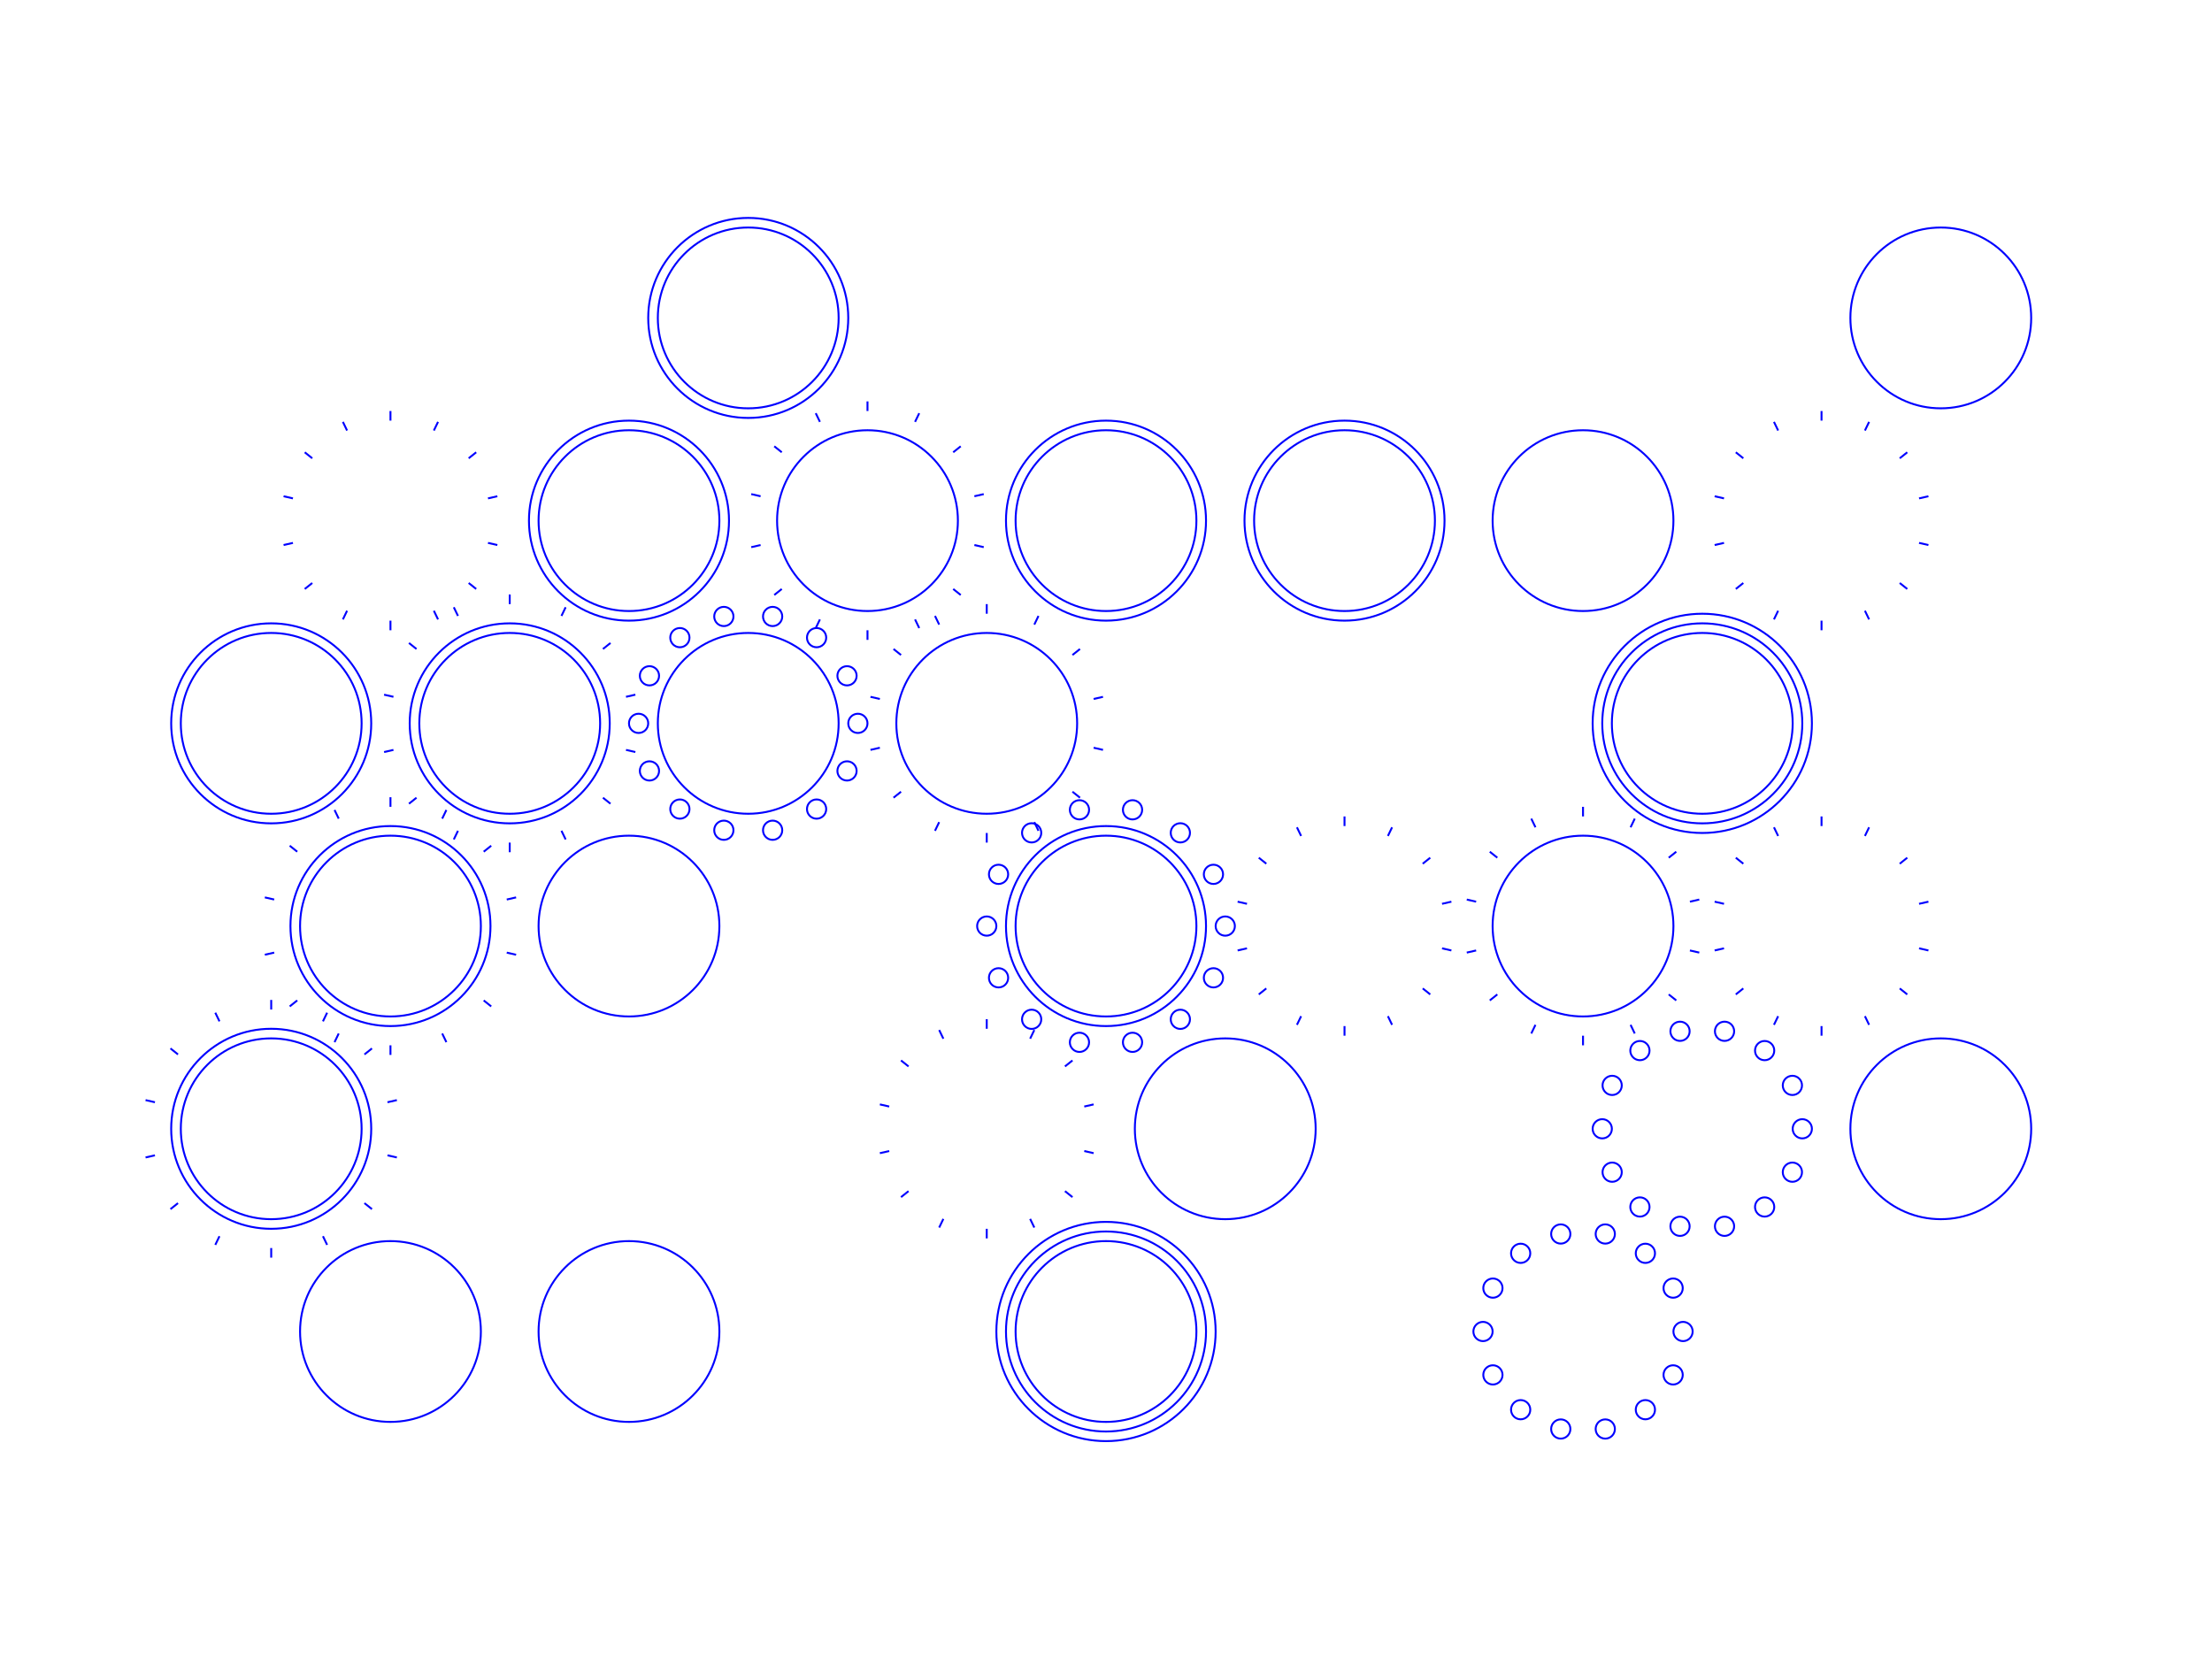 <svg version="1.1" width="1150" height="870" xmlns="http://www.w3.org/2000/svg">
  <!-- Seed: 5525175529930277449 -->
  <g stroke="black" fill="none">
    <g stroke="blue">
      <circle cx="389.0" cy="165.3" r="47"/>
      <circle cx="389.0" cy="165.3" r="52"/>
      <circle cx="1009.0" cy="165.3" r="47"/>
      <path d="M203.0 322.7 L203.0 327.7"/>
      <path d="M225.56 317.55 L227.73 322.05"/>
      <path d="M243.66 303.12 L247.57 306.24"/>
      <path d="M253.7 282.27 L258.57 283.38"/>
      <path d="M253.7 259.13 L258.57 258.02"/>
      <path d="M243.66 238.28 L247.57 235.16"/>
      <path d="M225.56 223.85 L227.73 219.35"/>
      <path d="M203.0 218.7 L203.0 213.7"/>
      <path d="M180.44 223.85 L178.27 219.35"/>
      <path d="M162.34 238.28 L158.43 235.16"/>
      <path d="M152.3 259.13 L147.43 258.02"/>
      <path d="M152.3 282.27 L147.43 283.38"/>
      <path d="M162.34 303.12 L158.43 306.24"/>
      <path d="M180.44 317.55 L178.27 322.05"/>
      <circle cx="327.0" cy="270.7" r="47"/>
      <circle cx="327.0" cy="270.7" r="52"/>
      <circle cx="451.0" cy="270.7" r="47"/>
      <path d="M451.0 327.7 L451.0 332.7"/>
      <path d="M475.73 322.06 L477.9 326.56"/>
      <path d="M495.56 306.24 L499.47 309.36"/>
      <path d="M506.57 283.38 L511.44 284.49"/>
      <path d="M506.57 258.02 L511.44 256.91"/>
      <path d="M495.56 235.16 L499.47 232.04"/>
      <path d="M475.73 219.34 L477.9 214.84"/>
      <path d="M451.0 213.7 L451.0 208.7"/>
      <path d="M426.27 219.34 L424.1 214.84"/>
      <path d="M406.44 235.16 L402.53 232.04"/>
      <path d="M395.43 258.02 L390.56 256.91"/>
      <path d="M395.43 283.38 L390.56 284.49"/>
      <path d="M406.44 306.24 L402.53 309.36"/>
      <path d="M426.27 322.06 L424.1 326.56"/>
      <circle cx="575.0" cy="270.7" r="47"/>
      <circle cx="575.0" cy="270.7" r="52"/>
      <circle cx="699.0" cy="270.7" r="47"/>
      <circle cx="699.0" cy="270.7" r="52"/>
      <circle cx="823.0" cy="270.7" r="47"/>
      <path d="M947.0 322.7 L947.0 327.7"/>
      <path d="M969.56 317.55 L971.73 322.05"/>
      <path d="M987.66 303.12 L991.57 306.24"/>
      <path d="M997.7 282.27 L1002.57 283.38"/>
      <path d="M997.7 259.13 L1002.57 258.02"/>
      <path d="M987.66 238.28 L991.57 235.16"/>
      <path d="M969.56 223.85 L971.73 219.35"/>
      <path d="M947.0 218.7 L947.0 213.7"/>
      <path d="M924.44 223.85 L922.27 219.35"/>
      <path d="M906.34 238.28 L902.43 235.16"/>
      <path d="M896.3 259.13 L891.43 258.02"/>
      <path d="M896.3 282.27 L891.43 283.38"/>
      <path d="M906.34 303.12 L902.43 306.24"/>
      <path d="M924.44 317.55 L922.27 322.05"/>
      <circle cx="141.0" cy="376.1" r="47"/>
      <circle cx="141.0" cy="376.1" r="52"/>
      <circle cx="265.0" cy="376.1" r="47"/>
      <circle cx="265.0" cy="376.1" r="52"/>
      <path d="M265.0 438.1 L265.0 443.1"/>
      <path d="M291.9 431.96 L294.07 436.46"/>
      <path d="M313.47 414.76 L317.38 417.88"/>
      <path d="M325.45 389.9 L330.32 391.01"/>
      <path d="M325.45 362.3 L330.32 361.19"/>
      <path d="M313.47 337.44 L317.38 334.32"/>
      <path d="M291.9 320.24 L294.07 315.74"/>
      <path d="M265.0 314.1 L265.0 309.1"/>
      <path d="M238.1 320.24 L235.93 315.74"/>
      <path d="M216.53 337.44 L212.62 334.32"/>
      <path d="M204.55 362.3 L199.68 361.19"/>
      <path d="M204.55 389.9 L199.68 391.01"/>
      <path d="M216.53 414.76 L212.62 417.88"/>
      <path d="M238.1 431.96 L235.93 436.46"/>
      <circle cx="389.0" cy="376.1" r="47"/>
      <circle cx="446.0" cy="376.1" r="5"/>
      <circle cx="440.355" cy="400.831" r="5"/>
      <circle cx="424.539" cy="420.664" r="5"/>
      <circle cx="401.684" cy="431.671" r="5"/>
      <circle cx="376.316" cy="431.671" r="5"/>
      <circle cx="353.461" cy="420.664" r="5"/>
      <circle cx="337.645" cy="400.831" r="5"/>
      <circle cx="332.0" cy="376.1" r="5"/>
      <circle cx="337.645" cy="351.369" r="5"/>
      <circle cx="353.461" cy="331.536" r="5"/>
      <circle cx="376.316" cy="320.529" r="5"/>
      <circle cx="401.684" cy="320.529" r="5"/>
      <circle cx="424.539" cy="331.536" r="5"/>
      <circle cx="440.355" cy="351.369" r="5"/>
      <circle cx="513.0" cy="376.1" r="47"/>
      <path d="M513.0 433.1 L513.0 438.1"/>
      <path d="M537.73 427.46 L539.9 431.96"/>
      <path d="M557.56 411.64 L561.47 414.76"/>
      <path d="M568.57 388.78 L573.44 389.89"/>
      <path d="M568.57 363.42 L573.44 362.31"/>
      <path d="M557.56 340.56 L561.47 337.44"/>
      <path d="M537.73 324.74 L539.9 320.24"/>
      <path d="M513.0 319.1 L513.0 314.1"/>
      <path d="M488.27 324.74 L486.1 320.24"/>
      <path d="M468.44 340.56 L464.53 337.44"/>
      <path d="M457.43 363.42 L452.56 362.31"/>
      <path d="M457.43 388.78 L452.56 389.89"/>
      <path d="M468.44 411.64 L464.53 414.76"/>
      <path d="M488.27 427.46 L486.1 431.96"/>
      <circle cx="885.0" cy="376.1" r="47"/>
      <circle cx="885.0" cy="376.1" r="52"/>
      <circle cx="885.0" cy="376.1" r="57"/>
      <circle cx="203.0" cy="481.5" r="47"/>
      <circle cx="203.0" cy="481.5" r="52"/>
      <path d="M203.0 543.5 L203.0 548.5"/>
      <path d="M229.9 537.36 L232.07 541.86"/>
      <path d="M251.47 520.16 L255.38 523.28"/>
      <path d="M263.45 495.3 L268.32 496.41"/>
      <path d="M263.45 467.7 L268.32 466.59"/>
      <path d="M251.47 442.84 L255.38 439.72"/>
      <path d="M229.9 425.64 L232.07 421.14"/>
      <path d="M203.0 419.5 L203.0 414.5"/>
      <path d="M176.1 425.64 L173.93 421.14"/>
      <path d="M154.53 442.84 L150.62 439.72"/>
      <path d="M142.55 467.7 L137.68 466.59"/>
      <path d="M142.55 495.3 L137.68 496.41"/>
      <path d="M154.53 520.16 L150.62 523.28"/>
      <path d="M176.1 537.36 L173.93 541.86"/>
      <circle cx="327.0" cy="481.5" r="47"/>
      <circle cx="575.0" cy="481.5" r="47"/>
      <circle cx="575.0" cy="481.5" r="52"/>
      <circle cx="637.0" cy="481.5" r="5"/>
      <circle cx="630.86" cy="508.401" r="5"/>
      <circle cx="613.656" cy="529.974" r="5"/>
      <circle cx="588.796" cy="541.946" r="5"/>
      <circle cx="561.204" cy="541.946" r="5"/>
      <circle cx="536.344" cy="529.974" r="5"/>
      <circle cx="519.14" cy="508.401" r="5"/>
      <circle cx="513.0" cy="481.5" r="5"/>
      <circle cx="519.14" cy="454.599" r="5"/>
      <circle cx="536.344" cy="433.026" r="5"/>
      <circle cx="561.204" cy="421.054" r="5"/>
      <circle cx="588.796" cy="421.054" r="5"/>
      <circle cx="613.656" cy="433.026" r="5"/>
      <circle cx="630.86" cy="454.599" r="5"/>
      <path d="M699.0 533.5 L699.0 538.5"/>
      <path d="M721.56 528.35 L723.73 532.85"/>
      <path d="M739.66 513.92 L743.57 517.04"/>
      <path d="M749.7 493.07 L754.57 494.18"/>
      <path d="M749.7 469.93 L754.57 468.82"/>
      <path d="M739.66 449.08 L743.57 445.96"/>
      <path d="M721.56 434.65 L723.73 430.15"/>
      <path d="M699.0 429.5 L699.0 424.5"/>
      <path d="M676.44 434.65 L674.27 430.15"/>
      <path d="M658.34 449.08 L654.43 445.96"/>
      <path d="M648.3 469.93 L643.43 468.82"/>
      <path d="M648.3 493.07 L643.43 494.18"/>
      <path d="M658.34 513.92 L654.43 517.04"/>
      <path d="M676.44 528.35 L674.27 532.85"/>
      <circle cx="823.0" cy="481.5" r="47"/>
      <path d="M823.0 538.5 L823.0 543.5"/>
      <path d="M847.73 532.86 L849.9 537.36"/>
      <path d="M867.56 517.04 L871.47 520.16"/>
      <path d="M878.57 494.18 L883.44 495.29"/>
      <path d="M878.57 468.82 L883.44 467.71"/>
      <path d="M867.56 445.96 L871.47 442.84"/>
      <path d="M847.73 430.14 L849.9 425.64"/>
      <path d="M823.0 424.5 L823.0 419.5"/>
      <path d="M798.27 430.14 L796.1 425.64"/>
      <path d="M778.44 445.96 L774.53 442.84"/>
      <path d="M767.43 468.82 L762.56 467.71"/>
      <path d="M767.43 494.18 L762.56 495.29"/>
      <path d="M778.44 517.04 L774.53 520.16"/>
      <path d="M798.27 532.86 L796.1 537.36"/>
      <path d="M947.0 533.5 L947.0 538.5"/>
      <path d="M969.56 528.35 L971.73 532.85"/>
      <path d="M987.66 513.92 L991.57 517.04"/>
      <path d="M997.7 493.07 L1002.57 494.18"/>
      <path d="M997.7 469.93 L1002.57 468.82"/>
      <path d="M987.66 449.08 L991.57 445.96"/>
      <path d="M969.56 434.65 L971.73 430.15"/>
      <path d="M947.0 429.5 L947.0 424.5"/>
      <path d="M924.44 434.65 L922.27 430.15"/>
      <path d="M906.34 449.08 L902.43 445.96"/>
      <path d="M896.3 469.93 L891.43 468.82"/>
      <path d="M896.3 493.07 L891.43 494.18"/>
      <path d="M906.34 513.92 L902.43 517.04"/>
      <path d="M924.44 528.35 L922.27 532.85"/>
      <circle cx="141.0" cy="586.9" r="47"/>
      <circle cx="141.0" cy="586.9" r="52"/>
      <path d="M141.0 648.9 L141.0 653.9"/>
      <path d="M167.9 642.76 L170.07 647.26"/>
      <path d="M189.47 625.56 L193.38 628.68"/>
      <path d="M201.45 600.7 L206.32 601.81"/>
      <path d="M201.45 573.1 L206.32 571.99"/>
      <path d="M189.47 548.24 L193.38 545.12"/>
      <path d="M167.9 531.04 L170.07 526.54"/>
      <path d="M141.0 524.9 L141.0 519.9"/>
      <path d="M114.1 531.04 L111.93 526.54"/>
      <path d="M92.53 548.24 L88.62 545.12"/>
      <path d="M80.55 573.1 L75.68 571.99"/>
      <path d="M80.55 600.7 L75.68 601.81"/>
      <path d="M92.53 625.56 L88.62 628.68"/>
      <path d="M114.1 642.76 L111.93 647.26"/>
      <path d="M513.0 638.9 L513.0 643.9"/>
      <path d="M535.56 633.75 L537.73 638.25"/>
      <path d="M553.66 619.32 L557.57 622.44"/>
      <path d="M563.7 598.47 L568.57 599.58"/>
      <path d="M563.7 575.33 L568.57 574.22"/>
      <path d="M553.66 554.48 L557.57 551.36"/>
      <path d="M535.56 540.05 L537.73 535.55"/>
      <path d="M513.0 534.9 L513.0 529.9"/>
      <path d="M490.44 540.05 L488.27 535.55"/>
      <path d="M472.34 554.48 L468.43 551.36"/>
      <path d="M462.3 575.33 L457.43 574.22"/>
      <path d="M462.3 598.47 L457.43 599.58"/>
      <path d="M472.34 619.32 L468.43 622.44"/>
      <path d="M490.44 633.75 L488.27 638.25"/>
      <circle cx="637.0" cy="586.9" r="47"/>
      <circle cx="937.0" cy="586.9" r="5"/>
      <circle cx="931.85" cy="609.462" r="5"/>
      <circle cx="917.421" cy="627.555" r="5"/>
      <circle cx="896.571" cy="637.596" r="5"/>
      <circle cx="873.429" cy="637.596" r="5"/>
      <circle cx="852.579" cy="627.555" r="5"/>
      <circle cx="838.15" cy="609.462" r="5"/>
      <circle cx="833.0" cy="586.9" r="5"/>
      <circle cx="838.15" cy="564.338" r="5"/>
      <circle cx="852.579" cy="546.245" r="5"/>
      <circle cx="873.429" cy="536.204" r="5"/>
      <circle cx="896.571" cy="536.204" r="5"/>
      <circle cx="917.421" cy="546.245" r="5"/>
      <circle cx="931.85" cy="564.338" r="5"/>
      <circle cx="1009.0" cy="586.9" r="47"/>
      <circle cx="203.0" cy="692.3" r="47"/>
      <circle cx="327.0" cy="692.3" r="47"/>
      <circle cx="575.0" cy="692.3" r="47"/>
      <circle cx="575.0" cy="692.3" r="52"/>
      <circle cx="575.0" cy="692.3" r="57"/>
      <circle cx="875.0" cy="692.3" r="5"/>
      <circle cx="869.85" cy="714.862" r="5"/>
      <circle cx="855.421" cy="732.955" r="5"/>
      <circle cx="834.571" cy="742.996" r="5"/>
      <circle cx="811.429" cy="742.996" r="5"/>
      <circle cx="790.579" cy="732.955" r="5"/>
      <circle cx="776.15" cy="714.862" r="5"/>
      <circle cx="771.0" cy="692.3" r="5"/>
      <circle cx="776.15" cy="669.738" r="5"/>
      <circle cx="790.579" cy="651.645" r="5"/>
      <circle cx="811.429" cy="641.604" r="5"/>
      <circle cx="834.571" cy="641.604" r="5"/>
      <circle cx="855.421" cy="651.645" r="5"/>
      <circle cx="869.85" cy="669.738" r="5"/>
    </g>
  </g>
</svg>
